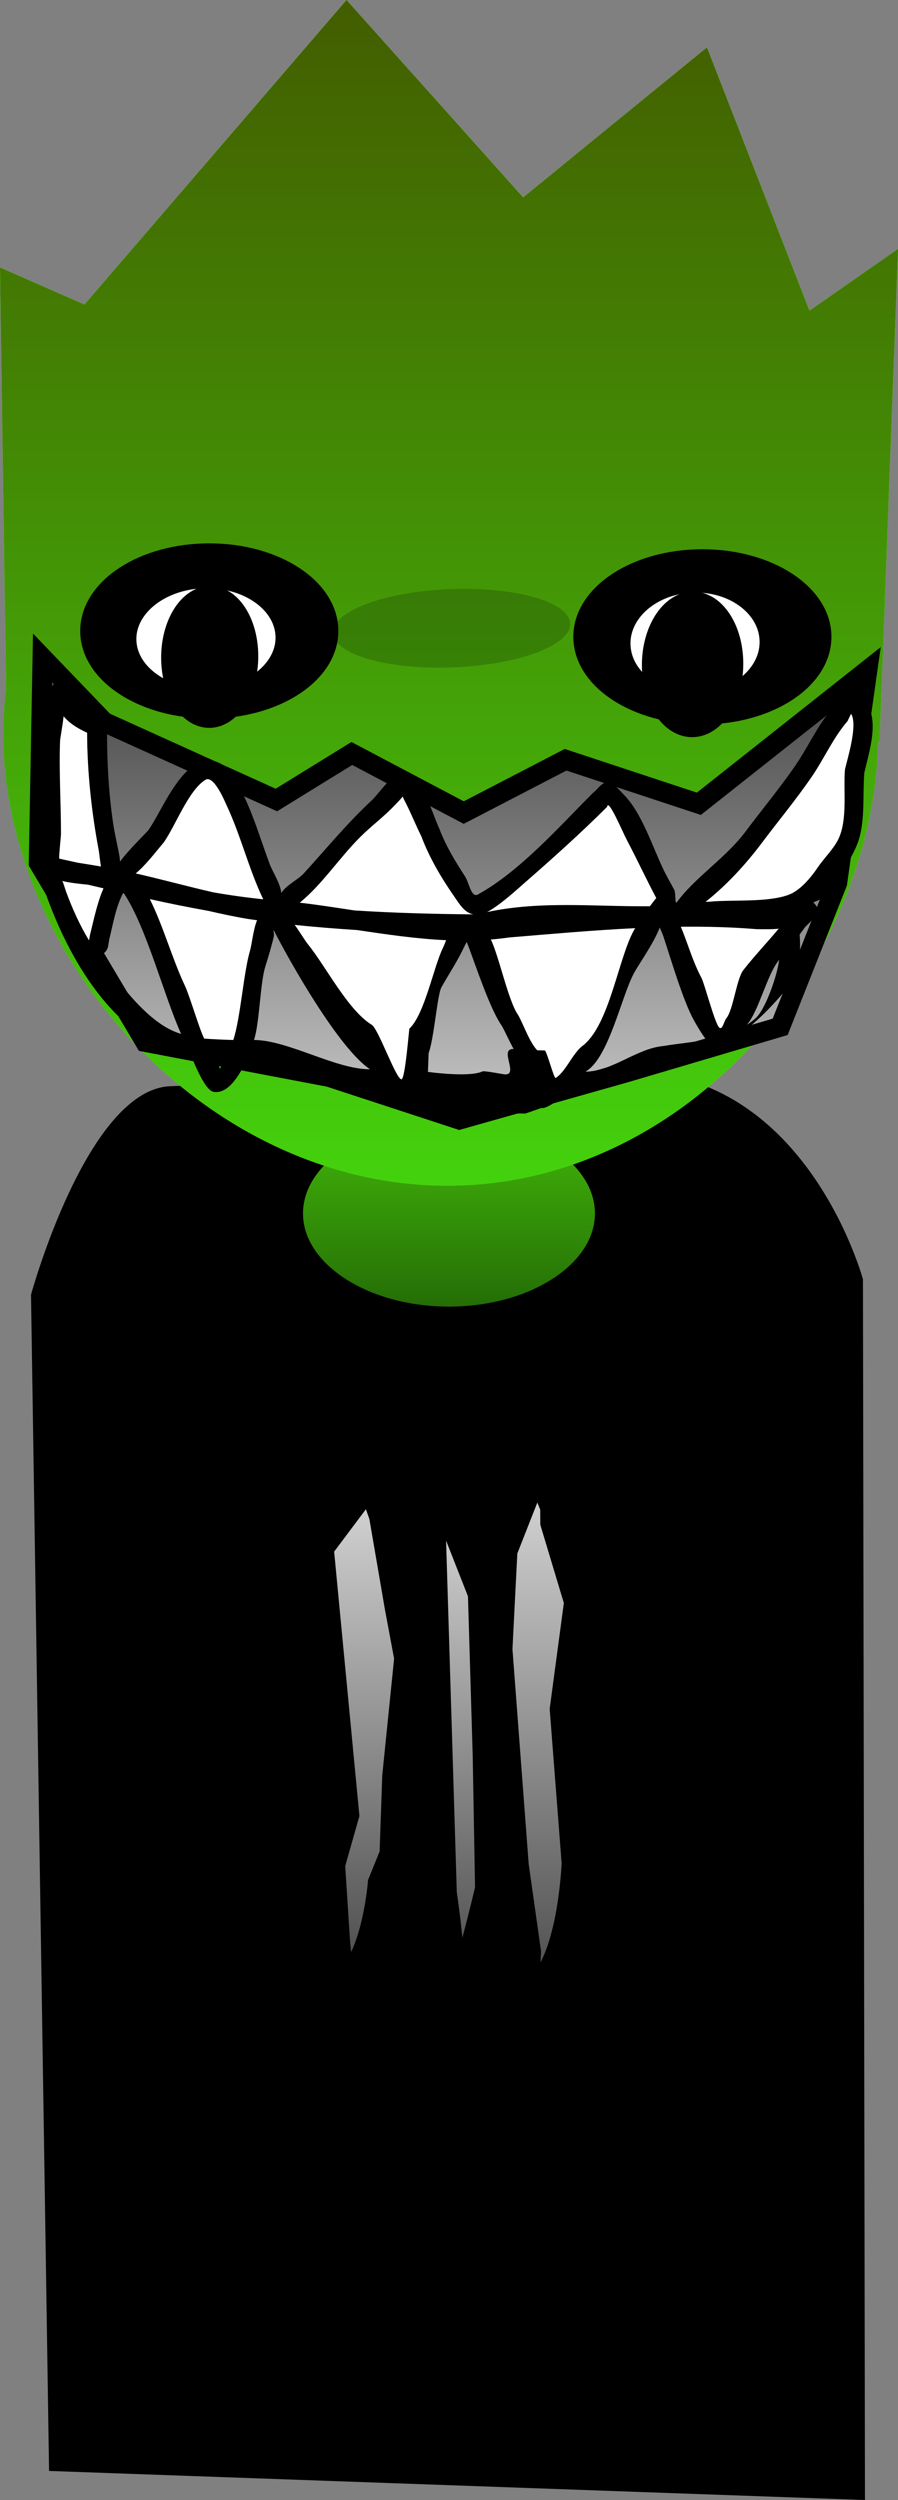 <svg version="1.1" xmlns="http://www.w3.org/2000/svg" xmlns:xlink="http://www.w3.org/1999/xlink" width="112.484" height="313.021" viewBox="0,0,112.484,313.021"><rect x="0" y="0" width="112.484" height="313.021" fill="#808080" stroke="none"/><defs><linearGradient x1="320.416" y1="177.458" x2="320.416" y2="203.288" gradientUnits="userSpaceOnUse" id="color-1"><stop offset="0" stop-color="#44bb0a"/><stop offset="1" stop-color="#236a06"/></linearGradient><linearGradient x1="320.996" y1="38.441" x2="320.996" y2="186.896" gradientUnits="userSpaceOnUse" id="color-2"><stop offset="0" stop-color="#435d00"/><stop offset="1" stop-color="#44d20d"/></linearGradient><linearGradient x1="309.725" y1="224.79" x2="309.725" y2="285.738" gradientUnits="userSpaceOnUse" id="color-3"><stop offset="0" stop-color="#d6d6d6"/><stop offset="1" stop-color="#4b4b4b"/></linearGradient><linearGradient x1="321.796" y1="226.681" x2="321.796" y2="287.015" gradientUnits="userSpaceOnUse" id="color-4"><stop offset="0" stop-color="#d6d6d6"/><stop offset="1" stop-color="#4b4b4b"/></linearGradient><linearGradient x1="331.597" y1="223.631" x2="331.597" y2="288.35" gradientUnits="userSpaceOnUse" id="color-5"><stop offset="0" stop-color="#d6d6d6"/><stop offset="1" stop-color="#4b4b4b"/></linearGradient><linearGradient x1="321.504" y1="123.698" x2="321.504" y2="173.286" gradientUnits="userSpaceOnUse" id="color-6"><stop offset="0" stop-color="#4a4a4a"/><stop offset="1" stop-color="#bbbbbb"/></linearGradient></defs><g transform="translate(-264.177,-38.441)"><g stroke-miterlimit="10"><path d="M270.323,347.823l-2.262,-147.276c0,0 7.036,-25.698 17.454,-26.103c10.346,-0.402 34.867,-0.959 56.287,-1.792c23.232,-0.904 30.469,25.975 30.469,25.975l0.252,152.835z" fill="#000000" stroke="#000000" stroke-width="0" stroke-linecap="butt"/><path d="M339.95,190.373c0,7.133 -8.746,12.915 -19.534,12.915c-10.788,0 -19.534,-5.782 -19.534,-12.915c0,-7.133 8.746,-12.915 19.534,-12.915c10.788,0 19.534,5.782 19.534,12.915z" fill="url(#color-1)" stroke="#000000" stroke-width="2.5" stroke-linecap="butt"/><path d="M374.157,130.363c0,28.003 -23.689,56.534 -53.942,56.534c-30.253,0 -55.613,-28.531 -55.613,-56.534c0,-28.003 24.525,-50.704 54.777,-50.704c30.253,0 54.777,22.701 54.777,50.704z" fill="#53ff10" stroke="#000000" stroke-width="0" stroke-linecap="butt"/><path d="M265.072,133.099l-0.895,-61.167l10.578,4.644l32.826,-38.135l22.126,24.72l23.022,-18.786l12.838,32.975l11.094,-7.74l-2.322,61.918l-15.995,-24.509l-78.687,0.774z" fill="#53ff10" stroke="#000000" stroke-width="0" stroke-linecap="round"/><path d="M267.037,142.363l-1.115,-38.403l107.688,0.478l-2.231,37.925z" fill="#53ff10" stroke="none" stroke-width="0" stroke-linecap="butt"/><path d="M265.072,133.099l-0.895,-61.167l10.578,4.644l32.826,-38.135l22.126,24.72l23.022,-18.786l12.838,32.975l11.094,-7.74l-2.322,61.918l-2.13,-3.264l-0.829,14.099h-104.342l-0.35,-12.067z" fill="#53ff10" stroke="#000000" stroke-width="0" stroke-linecap="round"/><path d="M320.216,186.896c-30.253,0 -55.613,-28.531 -55.613,-56.534c0,-1.936 0.117,-3.847 0.345,-5.726l-0.771,-52.704l10.578,4.644l32.826,-38.135l22.126,24.72l23.022,-18.786l12.838,32.975l11.094,-7.74l-2.322,61.918l-0.189,-0.29c-0.499,27.66 -23.996,55.658 -53.934,55.658z" fill="url(#color-2)" stroke="#000000" stroke-width="0" stroke-linecap="butt"/><path d="M352.158,108.461c8.238,0 14.916,4.35 14.916,9.717c0,5.367 -6.678,9.717 -14.916,9.717c-8.238,0 -14.916,-4.35 -14.916,-9.717c0,-5.367 6.678,-9.717 14.916,-9.717z" fill="#000000" stroke="#000000" stroke-width="2.5" stroke-linecap="butt"/><path d="M335.592,116.523c0.106,2.707 -6.456,5.161 -14.656,5.481c-8.2,0.32 -14.933,-1.615 -15.039,-4.321c-0.106,-2.707 6.456,-5.161 14.656,-5.481c8.2,-0.32 14.933,1.615 15.039,4.321z" fill-opacity="0.184" fill="#000000" stroke="none" stroke-width="0" stroke-linecap="butt"/><path d="M305.307,117.44c0,5.367 -6.678,9.717 -14.916,9.717c-8.238,0 -14.916,-4.35 -14.916,-9.717c0,-5.367 6.678,-9.717 14.916,-9.717c8.238,0 14.916,4.35 14.916,9.717z" fill="#000000" stroke="#000000" stroke-width="2.5" stroke-linecap="butt"/><path d="M360.559,118.384c0.301,4.147 -3.627,7.746 -8.775,8.038c-5.148,0.292 -9.565,-2.832 -9.866,-6.979c-0.301,-4.147 3.627,-7.746 8.775,-8.038c5.148,-0.292 9.565,2.832 9.866,6.979z" fill="#ffffff" stroke="#000000" stroke-width="2.5" stroke-linecap="butt"/><path d="M299.925,117.838c0.322,4.147 -3.872,7.746 -9.367,8.038c-5.495,0.292 -10.211,-2.832 -10.533,-6.979c-0.322,-4.147 3.872,-7.746 9.367,-8.038c5.495,-0.292 10.211,2.832 10.533,6.979z" fill="#ffffff" stroke="#000000" stroke-width="2.5" stroke-linecap="butt"/><path d="M305.346,231.551l5.065,-6.761l1.248,3.531l1.961,11.407l1.185,6.341l-1.499,14.743l-0.335,9.704l-1.465,3.625c0,0 -0.615,8.112 -3.642,11.501c-0.795,0.891 -1.128,-4.695 -1.128,-4.695l-0.578,-9l1.774,-6.236l-3.287,-34.369z" fill="url(#color-3)" stroke="#000000" stroke-width="2.5" stroke-linecap="round"/><path d="M319.673,226.957l4.364,11.098l0.598,20.057l0.299,16.759c0,0 -1.432,6.112 -2.416,9.236c-0.085,0.268 -1.139,2.996 -1.468,2.906c-0.11,-0.03 0,-2.369 0,-2.594c0,-2.878 -0.902,-8.954 -0.902,-8.954l-1.488,-48.783z" fill="url(#color-4)" stroke="#000000" stroke-width="2.5" stroke-linecap="round"/><path d="M331.9,224.221l1.191,3l0.015,1.945l2.973,9.884l-1.793,13.396l1.494,19.26c0,0 -0.37,9.849 -3.494,14.169c-0.197,0.272 -0.705,2.453 -0.708,2.455c-0.209,0.098 -0.47,-0.178 -0.579,-0.369c-0.587,-1.033 -0.305,-5.152 -0.305,-5.152l-1.535,-10.821l-2.043,-27.049l0.623,-12.257l3.56,-9.05z" fill="url(#color-5)" stroke="#000000" stroke-width="2.5" stroke-linecap="round"/><path d="M295.27,120.159c0.156,4.204 -1.878,7.852 -4.543,8.148c-2.665,0.296 -4.952,-2.871 -5.108,-7.074c-0.156,-4.204 1.878,-7.852 4.543,-8.148c2.665,-0.296 4.952,2.871 5.108,7.074z" fill="#000000" stroke="#000000" stroke-width="2.5" stroke-linecap="butt"/><path d="M356.022,121.076c0.165,4.33 -1.981,8.089 -4.793,8.394c-2.812,0.305 -5.225,-2.958 -5.389,-7.288c-0.165,-4.331 1.981,-8.089 4.793,-8.394c2.812,-0.305 5.225,2.958 5.389,7.288z" fill="#000000" stroke="#000000" stroke-width="2.5" stroke-linecap="butt"/><path d="M269.032,146.484l0.472,-25.672l7.717,8.032l21.577,9.765l9.45,-5.827l14.017,7.402l12.757,-6.615l16.695,5.512l21.105,-16.695l-3.78,26.617l-7.14,18.005l-19.389,5.731l-20.794,5.881l-16.296,-5.335l-23.057,-4.387z" fill="url(#color-6)" stroke="#000000" stroke-width="2.5" stroke-linecap="round"/><path d="M368.623,149.001l-9.45,3.937l-61.424,0.63l-28.507,-7.56" fill="none" stroke="#000000" stroke-width="2.5" stroke-linecap="round"/><path d="M362.82,162.106c-4.297,5.274 -8.979,8.747 -15.222,9.784c-4.89,0.448 -5.878,2.643 -10.884,2.554c-0.606,0.211 -3.991,3.002 -4.686,2.719c-0.019,-0.008 -2.051,0.716 -2.07,0.707c-4.396,-0.142 -2.553,1.151 -6.825,0.58c-7.501,-0.681 -20.512,-7.236 -28,-7.317c-0.764,1.417 -2.158,4.332 -4.18,4.02c-0.966,-0.149 -2.073,-2.689 -2.786,-4.39c-9.093,-1.725 -14.98,-11.444 -18.062,-19.88l-0.357,-1.07c0,0 -0.387,-1.162 0.756,-1.569c-0.403,-0.215 -0.736,-0.478 -0.967,-0.803c-0.551,-0.778 -0.199,-3.613 -0.199,-4.6c0,-4.778 -0.404,-9.631 0.242,-14.362c0.188,-1.377 0.273,-4.954 2.702,-4.759c0.817,0.066 0.978,1.317 1.415,2.01c0.821,1.299 1.694,2.024 3.202,2.55c0,0 1.175,0.427 0.748,1.602c-0.021,0.059 -0.044,0.113 -0.069,0.164c0.003,0.036 0.003,0.057 0.003,0.057c-0.005,3.745 0.219,7.758 0.774,11.47c0.203,1.36 0.545,2.712 0.783,4.067c0.03,0.172 0.06,0.428 0.073,0.691c0.941,-1.336 3.198,-3.53 3.538,-3.926c1.852,-2.591 4.504,-9.842 8.505,-8.591c1.855,0.58 2.806,2.894 3.53,4.416c1.304,2.74 2.125,5.601 3.191,8.445c0.347,0.924 1.36,2.444 1.433,3.592c0.554,-0.957 2.106,-1.694 2.774,-2.422c2.871,-3.128 5.439,-6.3 8.578,-9.208c0.854,-0.792 2.832,-3.761 4.102,-3.636c2.05,0.202 3.594,5.691 4.35,7.203c0.808,2.155 1.966,4.039 3.212,5.964c0.504,0.778 0.784,2.723 1.597,2.277c5.249,-2.876 10.188,-8.484 14.424,-12.72c0.61,-0.437 1.08,-1.357 1.829,-1.311c0.858,0.052 1.454,0.94 2.06,1.549c2.206,2.219 3.57,6.456 4.898,9.248c0.425,0.893 0.926,1.748 1.39,2.622c0.248,0.467 0.049,1.97 0.362,1.544c2.31,-3.146 6.103,-5.503 8.559,-8.793c2.077,-2.769 4.32,-5.469 6.274,-8.311c1.64,-2.386 2.742,-4.964 4.644,-7.187l0.103,-0.438c0,0 0.049,-0.123 0.155,-0.272c-0.076,-0.233 -0.079,-0.522 0.072,-0.873c0.492,-1.149 1.641,-0.657 1.641,-0.657l0.833,0.357c3.563,1.949 1.969,6.591 1.179,9.985c-0.216,2.647 0.091,5.499 -0.603,8.087c-0.665,2.48 -3.203,6.116 -5.795,8.174c0.051,0.04 0.102,0.085 0.152,0.136l-0,0c0.884,0.884 0,1.768 0,1.768l-0.158,0.158c-0.344,0.342 -0.688,0.684 -1.033,1.027c-0.219,0.306 -0.442,0.611 -0.67,0.914c0.189,2.323 -0.031,4.832 -1.518,6.658zM272.119,149.022l0.335,1.007c0.786,2.172 1.727,4.238 2.864,6.116l0.115,-0.674c0.48,-1.922 0.879,-3.948 1.676,-5.765c-0.644,-0.15 -1.287,-0.298 -1.93,-0.446c-1.021,-0.1 -2.161,-0.222 -3.17,-0.472c0.077,0.133 0.111,0.234 0.111,0.234zM317.78,172.652c1.368,0.182 5.408,0.611 6.825,-0.058c0.239,-0.113 2.521,0.342 2.755,0.364c1.908,0.178 -0.773,-3.265 1.155,-3.17c-0.589,-1.076 -1.087,-2.215 -1.474,-2.894c-1.47,-2.073 -3.255,-7.493 -4.155,-9.88c-0.062,-0.163 -0.16,-0.401 -0.246,-0.643c-0.105,0.208 -0.221,0.412 -0.292,0.565c-0.839,1.805 -1.899,3.382 -2.876,5.12c-0.526,0.935 -0.935,6.563 -1.631,8.312c-0.137,0.345 -0.149,-1.774 -0.325,-1.572c0.135,0.011 0.27,0.023 0.406,0.036zM347.279,169.41c1.833,-0.307 3.634,-0.455 5.365,-0.773c-0.65,-0.843 -1.345,-2.078 -1.55,-2.447c-1.359,-2.441 -2.934,-7.845 -3.816,-10.49c-0.129,-0.388 -0.317,-0.762 -0.462,-1.126c-0.727,1.939 -2.66,4.646 -3.233,5.72c-1.613,3.024 -3.167,10.701 -6.079,12.332c3.429,-0.048 6.418,-2.913 9.775,-3.216zM358.752,165.999c1.327,-1.112 2.811,-5.529 3.023,-7.374c-1.517,1.779 -2.53,6.406 -4.051,8.137c0.348,-0.228 0.691,-0.481 1.028,-0.763zM358.926,154.82c-3.145,-0.26 -6.288,-0.345 -9.429,-0.314c0.866,2.057 1.477,4.265 2.589,6.348c0.39,0.732 1.681,5.821 2.224,6.224c0.394,0.293 0.552,-0.815 0.865,-1.194c0.864,-1.05 1.223,-4.921 2.07,-5.998c1.394,-1.773 2.986,-3.405 4.434,-5.139c-0.706,0.105 -2.327,0.073 -2.752,0.073zM327.962,155.852c-0.754,0.106 -1.506,0.188 -2.257,0.248c1.017,2.062 2.198,7.718 3.441,9.445c0.607,1.059 1.404,3.399 2.351,4.356c0.3,0.008 0.6,0.015 0.9,0.021c0.233,-0.218 0.468,-0.519 0.699,-0.665c1.277,-0.809 2.651,-1.24 3.858,-2.15c3.493,-2.634 4.652,-8.994 6.744,-12.424c-5.249,0.255 -10.495,0.735 -15.735,1.17zM298.472,154.917c-0.104,-0.204 0.053,0.461 0.017,0.687c-0.066,0.428 -0.21,0.84 -0.315,1.26c-0.23,0.918 -0.533,1.816 -0.8,2.724c-0.615,2.09 -0.697,7.017 -1.379,9.067c4.304,0.027 10.216,3.682 14.532,3.67c-3.864,-2.56 -9.979,-13.324 -12.055,-17.408zM277.857,156.077l-0.137,0.847c0,0 -0.177,1.061 -1.187,1.051c2.413,3.306 6.152,8.722 10.33,9.921c-2.175,-4.841 -4.296,-13.236 -7.151,-17.586c-0.042,-0.01 -0.084,-0.019 -0.126,-0.029c-0.912,1.742 -1.254,3.895 -1.729,5.796zM295.205,153.537c-1.659,-0.276 -3.299,-0.62 -4.929,-0.995c-2.438,-0.434 -4.872,-0.946 -7.299,-1.488c1.719,3.45 2.753,7.289 4.401,10.791c0.579,1.23 1.759,5.357 2.379,6.587c1.206,0.087 2.413,0.144 3.621,0.179c0.911,-2.746 1.247,-8.352 2.068,-11.139c0.222,-0.754 0.433,-2.748 0.894,-3.778c-0.379,-0.051 -0.758,-0.103 -1.136,-0.156zM291.724,172.288c0.164,-0.327 0.404,-0.792 0.628,-1.22c-0.418,-0.015 -0.836,-0.033 -1.254,-0.055c0.189,0.346 0.549,0.89 0.626,1.275zM272.158,128.169c-0.001,-0.001 -0.001,-0.002 -0.002,-0.003c-0.136,1.273 -0.424,2.747 -0.436,3.075c-0.141,3.848 0.117,7.741 0.117,11.598c0,0.327 -0.254,2.403 -0.228,3.062c0.774,0.166 1.55,0.338 2.327,0.513c0.959,0.151 1.916,0.307 2.873,0.474c-0.141,-0.845 -0.212,-1.653 -0.29,-2.067c-0.897,-4.792 -1.424,-9.701 -1.438,-14.588c-1.09,-0.492 -2.184,-1.156 -2.921,-2.063zM292.525,139.301c-0.201,-0.427 -1.573,-3.847 -2.645,-3.162c-2.145,1.371 -3.677,5.722 -5.164,7.806c-1.095,1.28 -2.18,2.727 -3.493,3.834c3.215,0.731 6.399,1.599 9.623,2.336c2.088,0.368 4.178,0.675 6.266,0.891c-1.812,-3.776 -2.798,-7.908 -4.587,-11.705zM353.164,151.293c2.838,-0.259 7.116,0.111 9.767,-0.856c1.5,-0.547 2.813,-2.194 3.668,-3.454c0.753,-1.108 1.838,-2.156 2.463,-3.335c1.298,-2.451 0.686,-6.172 0.912,-8.847c0.3,-1.31 1.66,-5.588 0.779,-6.941l-0.394,0.851c-1.844,2.148 -2.9,4.675 -4.49,6.988c-1.972,2.867 -4.231,5.591 -6.326,8.383c-2.003,2.66 -4.378,5.227 -7.005,7.31c0.209,-0.031 0.418,-0.064 0.626,-0.099zM302.815,156.719c2.206,2.715 4.895,8.073 7.877,9.954c0.815,0.308 2.313,1.693 3.035,1.767c0.476,0.049 1.641,-1.187 1.7,-1.244c1.926,-1.826 3.011,-7.703 4.196,-10.086c0.105,-0.211 0.236,-0.543 0.391,-0.93c-3.712,-0.164 -7.403,-0.693 -11.092,-1.239c-2.605,-0.172 -5.205,-0.395 -7.788,-0.671c0.667,0.915 1.274,1.946 1.682,2.449zM346.336,150.858c-1.27,-2.384 -2.431,-4.855 -3.703,-7.259c-0.475,-0.898 -2.301,-5.237 -2.42,-4.109c-3.25,3.25 -6.687,6.335 -10.141,9.349c-0.934,0.815 -3.26,2.965 -4.844,3.774c6.751,-1.445 13.53,-0.662 20.316,-0.728c0.253,-0.346 0.516,-0.688 0.792,-1.027zM321.122,150.799c-1.647,-2.365 -3.188,-4.895 -4.202,-7.598c-0.668,-1.337 -1.196,-2.701 -1.862,-4.036c-0.114,-0.227 -0.316,-0.605 -0.457,-0.944c-0.283,0.381 -0.732,0.819 -0.977,1.082c-1.333,1.425 -2.907,2.593 -4.281,3.967c-2.691,2.691 -4.725,5.84 -7.574,8.173c2.276,0.26 4.551,0.606 6.827,0.95c4.955,0.321 9.927,0.462 14.839,0.51c-1.11,-0.224 -1.682,-1.199 -2.313,-2.104z" fill="#000000" stroke="none" stroke-width="0.5" stroke-linecap="butt"/><path d="M271.979,148.746c1.009,0.249 2.187,0.363 3.208,0.464c0.642,0.147 1.31,0.309 1.954,0.458c-0.797,1.818 -1.215,3.928 -1.696,5.85l-0.119,0.674c-1.136,-1.878 -2.121,-4.031 -2.906,-6.203l-0.331,-1.01c0,0 -0.033,-0.101 -0.11,-0.234z" fill="#ffffff" stroke="none" stroke-width="0.5" stroke-linecap="butt"/><path d="M296.382,153.665c-0.461,1.03 -0.663,3.045 -0.886,3.799c-0.821,2.787 -1.187,8.446 -2.098,11.193c-1.208,-0.035 -2.439,-0.088 -3.644,-0.175c-0.62,-1.23 -1.825,-5.365 -2.404,-6.595c-1.648,-3.502 -2.688,-7.42 -4.407,-10.87c2.427,0.542 4.901,1.041 7.338,1.475c1.63,0.376 3.303,0.736 4.962,1.012c0.378,0.053 0.76,0.11 1.139,0.16z" fill="#ffffff" stroke="none" stroke-width="0.5" stroke-linecap="butt"/><path d="M301.091,154.244c2.583,0.276 5.211,0.477 7.816,0.649c3.689,0.546 7.442,1.104 11.154,1.268c-0.155,0.387 -0.285,0.723 -0.389,0.934c-1.185,2.382 -2.283,8.31 -4.209,10.136c-0.06,0.057 -0.531,6.397 -1.007,6.348c-0.722,-0.074 -2.954,-6.549 -3.769,-6.857c-2.981,-1.881 -5.711,-7.308 -7.917,-10.023c-0.408,-0.502 -1.012,-1.54 -1.678,-2.455z" fill="#ffffff" stroke="none" stroke-width="0.5" stroke-linecap="butt"/><path d="M343.738,154.654c-2.092,3.43 -3.128,12.128 -6.621,14.762c-1.207,0.91 -2.056,3.183 -3.333,3.992c-0.23,0.146 -1.176,-3.659 -1.409,-3.44c-0.3,-0.006 -0.605,-0.016 -0.905,-0.024c-0.947,-0.957 -1.766,-3.326 -2.373,-4.385c-1.243,-1.726 -2.42,-7.42 -3.437,-9.482c0.751,-0.06 1.507,-0.148 2.261,-0.255c5.24,-0.435 10.567,-0.913 15.816,-1.168z" fill="#ffffff" stroke="none" stroke-width="0.5" stroke-linecap="butt"/><path d="M361.717,154.716c-1.448,1.734 -3.032,3.411 -4.426,5.184c-0.847,1.077 -1.267,4.981 -2.131,6.031c-0.312,0.38 -0.475,1.486 -0.869,1.193c-0.542,-0.403 -1.862,-5.519 -2.252,-6.251c-1.111,-2.082 -1.716,-4.341 -2.582,-6.398c3.142,-0.031 6.353,0.045 9.498,0.305c0.425,0 2.056,0.042 2.762,-0.063z" fill="#ffffff" stroke="none" stroke-width="0.5" stroke-linecap="butt"/><path d="M352.569,151.352c2.627,-2.084 4.993,-4.655 6.997,-7.316c2.095,-2.793 4.296,-5.437 6.267,-8.304c1.59,-2.312 2.651,-4.835 4.496,-6.983l0.455,-0.93c0.881,1.353 -0.466,5.645 -0.766,6.955c-0.227,2.676 0.386,6.446 -0.912,8.897c-0.625,1.179 -1.727,2.245 -2.479,3.353c-0.855,1.26 -2.19,2.914 -3.69,3.462c-2.651,0.967 -6.963,0.588 -9.802,0.847c-0.209,0.035 -0.357,-0.012 -0.566,0.019z" fill="#ffffff" stroke="none" stroke-width="0.5" stroke-linecap="butt"/><path d="M345.587,151.911c-6.786,0.066 -13.65,-0.716 -20.401,0.729c1.583,-0.809 3.908,-2.963 4.841,-3.778c3.453,-3.014 6.964,-6.163 10.213,-9.413c0.119,-1.127 1.964,3.236 2.439,4.134c1.272,2.403 2.432,4.912 3.701,7.296c-0.276,0.338 -0.541,0.686 -0.794,1.031z" fill="#ffffff" stroke="none" stroke-width="0.5" stroke-linecap="butt"/><path d="M323.476,152.93c-4.912,-0.048 -9.951,-0.174 -14.906,-0.495c-2.276,-0.344 -4.569,-0.709 -6.846,-0.969c2.849,-2.332 4.887,-5.535 7.577,-8.225c1.375,-1.375 2.998,-2.563 4.33,-3.988c0.245,-0.262 0.7,-0.699 0.982,-1.081c0.141,0.34 0.348,0.718 0.462,0.946c0.666,1.335 1.22,2.721 1.888,4.058c1.014,2.703 2.553,5.283 4.2,7.648c0.63,0.905 1.201,1.881 2.311,2.106z" fill="#ffffff" stroke="none" stroke-width="0.5" stroke-linecap="butt"/><path d="M297.149,151.04c-2.088,-0.216 -4.202,-0.509 -6.29,-0.877c-3.224,-0.737 -6.464,-1.629 -9.679,-2.36c1.314,-1.107 2.393,-2.574 3.487,-3.853c1.487,-2.083 3.073,-6.489 5.219,-7.86c1.072,-0.685 2.47,2.745 2.671,3.172c1.788,3.796 2.78,8.002 4.592,11.778z" fill="#ffffff" stroke="none" stroke-width="0.5" stroke-linecap="butt"/><path d="M275.086,130.183c0.015,4.887 0.55,9.894 1.448,14.686c0.078,0.414 0.147,1.223 0.288,2.068c-0.956,-0.167 -1.928,-0.321 -2.888,-0.472c-0.777,-0.175 -1.567,-0.349 -2.341,-0.515c-0.026,-0.658 0.223,-2.737 0.223,-3.064c0,-3.857 -0.256,-7.842 -0.115,-11.69c0.012,-0.328 0.308,-1.805 0.444,-3.077c0.001,0.001 0.002,0.002 0.002,0.003c0.738,0.907 1.848,1.571 2.938,2.062z" fill="#ffffff" stroke="none" stroke-width="0.5" stroke-linecap="butt"/></g></g></svg>